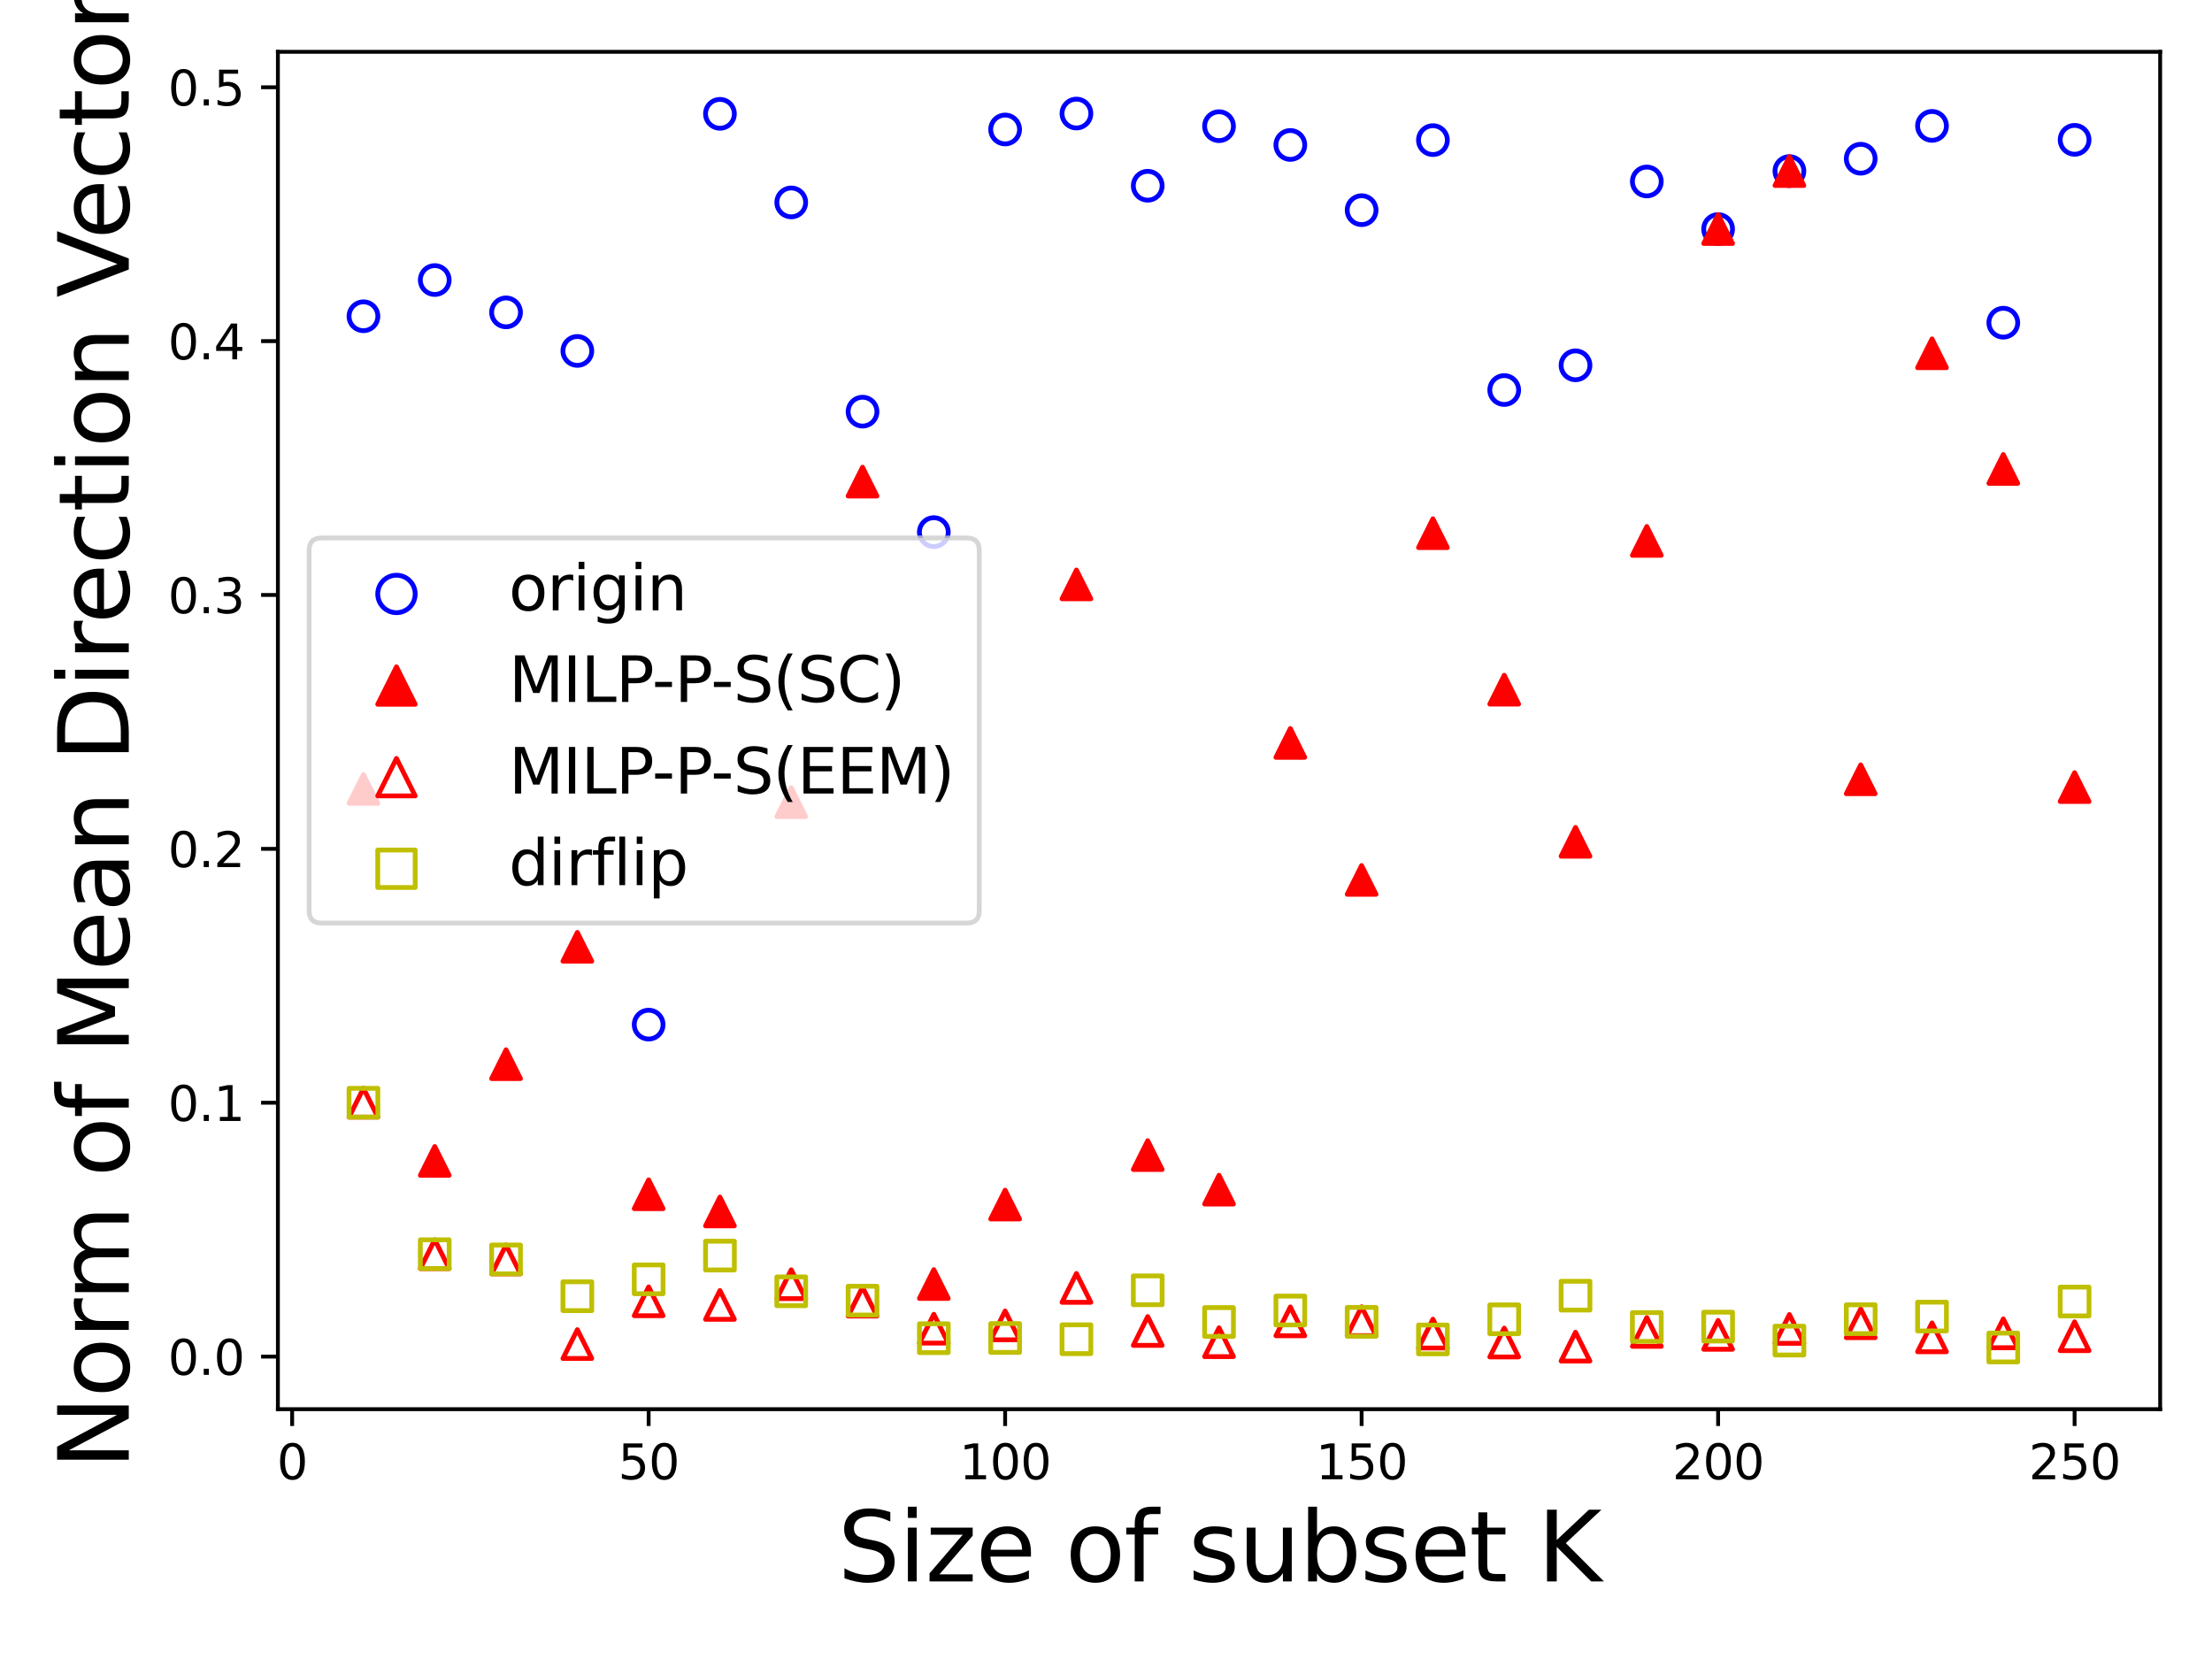 <?xml version="1.0" encoding="utf-8" standalone="no"?>
<!DOCTYPE svg PUBLIC "-//W3C//DTD SVG 1.1//EN"
  "http://www.w3.org/Graphics/SVG/1.1/DTD/svg11.dtd">
<svg xmlns:xlink="http://www.w3.org/1999/xlink" width="460.8pt" height="345.6pt" viewBox="0 0 460.8 345.6" xmlns="http://www.w3.org/2000/svg" version="1.1">
 <defs>
  <style type="text/css">*{stroke-linejoin: round; stroke-linecap: butt}</style>
 </defs>
 <g id="figure_1">
  <g id="patch_1">
   <path d="M 0 345.6 
L 460.8 345.6 
L 460.8 0 
L 0 0 
z
" style="fill: #ffffff"/>
  </g>
  <g id="axes_1">
   <g id="patch_2">
    <path d="M 57.89 293.56 
L 450 293.56 
L 450 10.8 
L 57.89 10.8 
z
" style="fill: #ffffff"/>
   </g>
   <g id="PathCollection_1">
    <defs>
     <path id="C0_0_a4a49bd8e2" d="M 0 3 
C 0.796 3 1.559 2.684 2.121 2.121 
C 2.684 1.559 3 0.796 3 -0 
C 3 -0.796 2.684 -1.559 2.121 -2.121 
C 1.559 -2.684 0.796 -3 0 -3 
C -0.796 -3 -1.559 -2.684 -2.121 -2.121 
C -2.684 -1.559 -3 -0.796 -3 0 
C -3 0.796 -2.684 1.559 -2.121 2.121 
C -1.559 2.684 -0.796 3 0 3 
z
"/>
    </defs>
    <g clip-path="url(#p57f190b533)">
     <use xlink:href="#C0_0_a4a49bd8e2" x="75.713" y="65.884" style="fill: none; stroke: #0000ff"/>
    </g>
    <g clip-path="url(#p57f190b533)">
     <use xlink:href="#C0_0_a4a49bd8e2" x="90.566" y="58.339" style="fill: none; stroke: #0000ff"/>
    </g>
    <g clip-path="url(#p57f190b533)">
     <use xlink:href="#C0_0_a4a49bd8e2" x="105.418" y="65.073" style="fill: none; stroke: #0000ff"/>
    </g>
    <g clip-path="url(#p57f190b533)">
     <use xlink:href="#C0_0_a4a49bd8e2" x="120.271" y="73.107" style="fill: none; stroke: #0000ff"/>
    </g>
    <g clip-path="url(#p57f190b533)">
     <use xlink:href="#C0_0_a4a49bd8e2" x="135.124" y="213.446" style="fill: none; stroke: #0000ff"/>
    </g>
    <g clip-path="url(#p57f190b533)">
     <use xlink:href="#C0_0_a4a49bd8e2" x="149.976" y="23.712" style="fill: none; stroke: #0000ff"/>
    </g>
    <g clip-path="url(#p57f190b533)">
     <use xlink:href="#C0_0_a4a49bd8e2" x="164.829" y="42.168" style="fill: none; stroke: #0000ff"/>
    </g>
    <g clip-path="url(#p57f190b533)">
     <use xlink:href="#C0_0_a4a49bd8e2" x="179.682" y="85.754" style="fill: none; stroke: #0000ff"/>
    </g>
    <g clip-path="url(#p57f190b533)">
     <use xlink:href="#C0_0_a4a49bd8e2" x="194.534" y="110.851" style="fill: none; stroke: #0000ff"/>
    </g>
    <g clip-path="url(#p57f190b533)">
     <use xlink:href="#C0_0_a4a49bd8e2" x="209.387" y="26.973" style="fill: none; stroke: #0000ff"/>
    </g>
    <g clip-path="url(#p57f190b533)">
     <use xlink:href="#C0_0_a4a49bd8e2" x="224.24" y="23.653" style="fill: none; stroke: #0000ff"/>
    </g>
    <g clip-path="url(#p57f190b533)">
     <use xlink:href="#C0_0_a4a49bd8e2" x="239.092" y="38.694" style="fill: none; stroke: #0000ff"/>
    </g>
    <g clip-path="url(#p57f190b533)">
     <use xlink:href="#C0_0_a4a49bd8e2" x="253.945" y="26.287" style="fill: none; stroke: #0000ff"/>
    </g>
    <g clip-path="url(#p57f190b533)">
     <use xlink:href="#C0_0_a4a49bd8e2" x="268.798" y="30.197" style="fill: none; stroke: #0000ff"/>
    </g>
    <g clip-path="url(#p57f190b533)">
     <use xlink:href="#C0_0_a4a49bd8e2" x="283.65" y="43.783" style="fill: none; stroke: #0000ff"/>
    </g>
    <g clip-path="url(#p57f190b533)">
     <use xlink:href="#C0_0_a4a49bd8e2" x="298.503" y="29.19" style="fill: none; stroke: #0000ff"/>
    </g>
    <g clip-path="url(#p57f190b533)">
     <use xlink:href="#C0_0_a4a49bd8e2" x="313.356" y="81.251" style="fill: none; stroke: #0000ff"/>
    </g>
    <g clip-path="url(#p57f190b533)">
     <use xlink:href="#C0_0_a4a49bd8e2" x="328.208" y="76.104" style="fill: none; stroke: #0000ff"/>
    </g>
    <g clip-path="url(#p57f190b533)">
     <use xlink:href="#C0_0_a4a49bd8e2" x="343.061" y="37.806" style="fill: none; stroke: #0000ff"/>
    </g>
    <g clip-path="url(#p57f190b533)">
     <use xlink:href="#C0_0_a4a49bd8e2" x="357.914" y="47.72" style="fill: none; stroke: #0000ff"/>
    </g>
    <g clip-path="url(#p57f190b533)">
     <use xlink:href="#C0_0_a4a49bd8e2" x="372.766" y="35.64" style="fill: none; stroke: #0000ff"/>
    </g>
    <g clip-path="url(#p57f190b533)">
     <use xlink:href="#C0_0_a4a49bd8e2" x="387.619" y="33.066" style="fill: none; stroke: #0000ff"/>
    </g>
    <g clip-path="url(#p57f190b533)">
     <use xlink:href="#C0_0_a4a49bd8e2" x="402.472" y="26.225" style="fill: none; stroke: #0000ff"/>
    </g>
    <g clip-path="url(#p57f190b533)">
     <use xlink:href="#C0_0_a4a49bd8e2" x="417.324" y="67.226" style="fill: none; stroke: #0000ff"/>
    </g>
    <g clip-path="url(#p57f190b533)">
     <use xlink:href="#C0_0_a4a49bd8e2" x="432.177" y="29.127" style="fill: none; stroke: #0000ff"/>
    </g>
   </g>
   <g id="PathCollection_2">
    <defs>
     <path id="m33ba247049" d="M 0 -3 
L -3 3 
L 3 3 
z
" style="stroke: #ff0000"/>
    </defs>
    <g clip-path="url(#p57f190b533)">
     <use xlink:href="#m33ba247049" x="75.713" y="164.348" style="fill: #ff0000; stroke: #ff0000"/>
     <use xlink:href="#m33ba247049" x="90.566" y="241.842" style="fill: #ff0000; stroke: #ff0000"/>
     <use xlink:href="#m33ba247049" x="105.418" y="221.692" style="fill: #ff0000; stroke: #ff0000"/>
     <use xlink:href="#m33ba247049" x="120.271" y="197.242" style="fill: #ff0000; stroke: #ff0000"/>
     <use xlink:href="#m33ba247049" x="135.124" y="248.783" style="fill: #ff0000; stroke: #ff0000"/>
     <use xlink:href="#m33ba247049" x="149.976" y="252.37" style="fill: #ff0000; stroke: #ff0000"/>
     <use xlink:href="#m33ba247049" x="164.829" y="167.111" style="fill: #ff0000; stroke: #ff0000"/>
     <use xlink:href="#m33ba247049" x="179.682" y="100.33" style="fill: #ff0000; stroke: #ff0000"/>
     <use xlink:href="#m33ba247049" x="194.534" y="267.493" style="fill: #ff0000; stroke: #ff0000"/>
     <use xlink:href="#m33ba247049" x="209.387" y="250.937" style="fill: #ff0000; stroke: #ff0000"/>
     <use xlink:href="#m33ba247049" x="224.24" y="121.742" style="fill: #ff0000; stroke: #ff0000"/>
     <use xlink:href="#m33ba247049" x="239.092" y="240.624" style="fill: #ff0000; stroke: #ff0000"/>
     <use xlink:href="#m33ba247049" x="253.945" y="247.827" style="fill: #ff0000; stroke: #ff0000"/>
     <use xlink:href="#m33ba247049" x="268.798" y="154.765" style="fill: #ff0000; stroke: #ff0000"/>
     <use xlink:href="#m33ba247049" x="283.65" y="183.307" style="fill: #ff0000; stroke: #ff0000"/>
     <use xlink:href="#m33ba247049" x="298.503" y="111.073" style="fill: #ff0000; stroke: #ff0000"/>
     <use xlink:href="#m33ba247049" x="313.356" y="143.672" style="fill: #ff0000; stroke: #ff0000"/>
     <use xlink:href="#m33ba247049" x="328.208" y="175.368" style="fill: #ff0000; stroke: #ff0000"/>
     <use xlink:href="#m33ba247049" x="343.061" y="112.684" style="fill: #ff0000; stroke: #ff0000"/>
     <use xlink:href="#m33ba247049" x="357.914" y="47.72" style="fill: #ff0000; stroke: #ff0000"/>
     <use xlink:href="#m33ba247049" x="372.766" y="35.64" style="fill: #ff0000; stroke: #ff0000"/>
     <use xlink:href="#m33ba247049" x="387.619" y="162.342" style="fill: #ff0000; stroke: #ff0000"/>
     <use xlink:href="#m33ba247049" x="402.472" y="73.6" style="fill: #ff0000; stroke: #ff0000"/>
     <use xlink:href="#m33ba247049" x="417.324" y="97.691" style="fill: #ff0000; stroke: #ff0000"/>
     <use xlink:href="#m33ba247049" x="432.177" y="163.963" style="fill: #ff0000; stroke: #ff0000"/>
    </g>
   </g>
   <g id="PathCollection_3">
    <path d="M 75.713 226.718 
L 72.713 232.718 
L 78.713 232.718 
L 75.713 226.718 
z
" clip-path="url(#p57f190b533)" style="fill: none; stroke: #ff0000"/>
    <path d="M 90.566 258.273 
L 87.566 264.273 
L 93.566 264.273 
L 90.566 258.273 
z
" clip-path="url(#p57f190b533)" style="fill: none; stroke: #ff0000"/>
    <path d="M 105.418 259.364 
L 102.418 265.364 
L 108.418 265.364 
L 105.418 259.364 
z
" clip-path="url(#p57f190b533)" style="fill: none; stroke: #ff0000"/>
    <path d="M 120.271 276.994 
L 117.271 282.994 
L 123.271 282.994 
L 120.271 276.994 
z
" clip-path="url(#p57f190b533)" style="fill: none; stroke: #ff0000"/>
    <path d="M 135.124 268.087 
L 132.124 274.087 
L 138.124 274.087 
L 135.124 268.087 
z
" clip-path="url(#p57f190b533)" style="fill: none; stroke: #ff0000"/>
    <path d="M 149.976 268.836 
L 146.976 274.836 
L 152.976 274.836 
L 149.976 268.836 
z
" clip-path="url(#p57f190b533)" style="fill: none; stroke: #ff0000"/>
    <path d="M 164.829 264.528 
L 161.829 270.528 
L 167.829 270.528 
L 164.829 264.528 
z
" clip-path="url(#p57f190b533)" style="fill: none; stroke: #ff0000"/>
    <path d="M 179.682 268.153 
L 176.682 274.153 
L 182.682 274.153 
L 179.682 268.153 
z
" clip-path="url(#p57f190b533)" style="fill: none; stroke: #ff0000"/>
    <path d="M 194.534 273.789 
L 191.534 279.789 
L 197.534 279.789 
L 194.534 273.789 
z
" clip-path="url(#p57f190b533)" style="fill: none; stroke: #ff0000"/>
    <path d="M 209.387 273.105 
L 206.387 279.105 
L 212.387 279.105 
L 209.387 273.105 
z
" clip-path="url(#p57f190b533)" style="fill: none; stroke: #ff0000"/>
    <path d="M 224.24 265.293 
L 221.24 271.293 
L 227.24 271.293 
L 224.24 265.293 
z
" clip-path="url(#p57f190b533)" style="fill: none; stroke: #ff0000"/>
    <path d="M 239.092 274.265 
L 236.092 280.265 
L 242.092 280.265 
L 239.092 274.265 
z
" clip-path="url(#p57f190b533)" style="fill: none; stroke: #ff0000"/>
    <path d="M 253.945 276.608 
L 250.945 282.608 
L 256.945 282.608 
L 253.945 276.608 
z
" clip-path="url(#p57f190b533)" style="fill: none; stroke: #ff0000"/>
    <path d="M 268.798 272.263 
L 265.798 278.263 
L 271.798 278.263 
L 268.798 272.263 
z
" clip-path="url(#p57f190b533)" style="fill: none; stroke: #ff0000"/>
    <path d="M 283.65 272.228 
L 280.65 278.228 
L 286.65 278.228 
L 283.65 272.228 
z
" clip-path="url(#p57f190b533)" style="fill: none; stroke: #ff0000"/>
    <path d="M 298.503 274.811 
L 295.503 280.811 
L 301.503 280.811 
L 298.503 274.811 
z
" clip-path="url(#p57f190b533)" style="fill: none; stroke: #ff0000"/>
    <path d="M 313.356 276.676 
L 310.356 282.676 
L 316.356 282.676 
L 313.356 276.676 
z
" clip-path="url(#p57f190b533)" style="fill: none; stroke: #ff0000"/>
    <path d="M 328.208 277.529 
L 325.208 283.529 
L 331.208 283.529 
L 328.208 277.529 
z
" clip-path="url(#p57f190b533)" style="fill: none; stroke: #ff0000"/>
    <path d="M 343.061 274.469 
L 340.061 280.469 
L 346.061 280.469 
L 343.061 274.469 
z
" clip-path="url(#p57f190b533)" style="fill: none; stroke: #ff0000"/>
    <path d="M 357.914 275.074 
L 354.914 281.074 
L 360.914 281.074 
L 357.914 275.074 
z
" clip-path="url(#p57f190b533)" style="fill: none; stroke: #ff0000"/>
    <path d="M 372.766 273.839 
L 369.766 279.839 
L 375.766 279.839 
L 372.766 273.839 
z
" clip-path="url(#p57f190b533)" style="fill: none; stroke: #ff0000"/>
    <path d="M 387.619 272.655 
L 384.619 278.655 
L 390.619 278.655 
L 387.619 272.655 
z
" clip-path="url(#p57f190b533)" style="fill: none; stroke: #ff0000"/>
    <path d="M 402.472 275.59 
L 399.472 281.59 
L 405.472 281.59 
L 402.472 275.59 
z
" clip-path="url(#p57f190b533)" style="fill: none; stroke: #ff0000"/>
    <path d="M 417.324 274.756 
L 414.324 280.756 
L 420.324 280.756 
L 417.324 274.756 
z
" clip-path="url(#p57f190b533)" style="fill: none; stroke: #ff0000"/>
    <path d="M 432.177 275.365 
L 429.177 281.365 
L 435.177 281.365 
L 432.177 275.365 
z
" clip-path="url(#p57f190b533)" style="fill: none; stroke: #ff0000"/>
   </g>
   <g id="PathCollection_4">
    <defs>
     <path id="C1_0_5fc70d50aa" d="M -3 3 
L 3 3 
L 3 -3 
L -3 -3 
z
"/>
    </defs>
    <g clip-path="url(#p57f190b533)">
     <use xlink:href="#C1_0_5fc70d50aa" x="75.713" y="229.718" style="fill: none; stroke: #bfbf00"/>
    </g>
    <g clip-path="url(#p57f190b533)">
     <use xlink:href="#C1_0_5fc70d50aa" x="90.566" y="261.273" style="fill: none; stroke: #bfbf00"/>
    </g>
    <g clip-path="url(#p57f190b533)">
     <use xlink:href="#C1_0_5fc70d50aa" x="105.418" y="262.363" style="fill: none; stroke: #bfbf00"/>
    </g>
    <g clip-path="url(#p57f190b533)">
     <use xlink:href="#C1_0_5fc70d50aa" x="120.271" y="270.027" style="fill: none; stroke: #bfbf00"/>
    </g>
    <g clip-path="url(#p57f190b533)">
     <use xlink:href="#C1_0_5fc70d50aa" x="135.124" y="266.51" style="fill: none; stroke: #bfbf00"/>
    </g>
    <g clip-path="url(#p57f190b533)">
     <use xlink:href="#C1_0_5fc70d50aa" x="149.976" y="261.562" style="fill: none; stroke: #bfbf00"/>
    </g>
    <g clip-path="url(#p57f190b533)">
     <use xlink:href="#C1_0_5fc70d50aa" x="164.829" y="269.001" style="fill: none; stroke: #bfbf00"/>
    </g>
    <g clip-path="url(#p57f190b533)">
     <use xlink:href="#C1_0_5fc70d50aa" x="179.682" y="270.946" style="fill: none; stroke: #bfbf00"/>
    </g>
    <g clip-path="url(#p57f190b533)">
     <use xlink:href="#C1_0_5fc70d50aa" x="194.534" y="278.77" style="fill: none; stroke: #bfbf00"/>
    </g>
    <g clip-path="url(#p57f190b533)">
     <use xlink:href="#C1_0_5fc70d50aa" x="209.387" y="278.725" style="fill: none; stroke: #bfbf00"/>
    </g>
    <g clip-path="url(#p57f190b533)">
     <use xlink:href="#C1_0_5fc70d50aa" x="224.24" y="278.986" style="fill: none; stroke: #bfbf00"/>
    </g>
    <g clip-path="url(#p57f190b533)">
     <use xlink:href="#C1_0_5fc70d50aa" x="239.092" y="268.794" style="fill: none; stroke: #bfbf00"/>
    </g>
    <g clip-path="url(#p57f190b533)">
     <use xlink:href="#C1_0_5fc70d50aa" x="253.945" y="275.399" style="fill: none; stroke: #bfbf00"/>
    </g>
    <g clip-path="url(#p57f190b533)">
     <use xlink:href="#C1_0_5fc70d50aa" x="268.798" y="273.003" style="fill: none; stroke: #bfbf00"/>
    </g>
    <g clip-path="url(#p57f190b533)">
     <use xlink:href="#C1_0_5fc70d50aa" x="283.65" y="275.361" style="fill: none; stroke: #bfbf00"/>
    </g>
    <g clip-path="url(#p57f190b533)">
     <use xlink:href="#C1_0_5fc70d50aa" x="298.503" y="279.031" style="fill: none; stroke: #bfbf00"/>
    </g>
    <g clip-path="url(#p57f190b533)">
     <use xlink:href="#C1_0_5fc70d50aa" x="313.356" y="274.833" style="fill: none; stroke: #bfbf00"/>
    </g>
    <g clip-path="url(#p57f190b533)">
     <use xlink:href="#C1_0_5fc70d50aa" x="328.208" y="269.913" style="fill: none; stroke: #bfbf00"/>
    </g>
    <g clip-path="url(#p57f190b533)">
     <use xlink:href="#C1_0_5fc70d50aa" x="343.061" y="276.436" style="fill: none; stroke: #bfbf00"/>
    </g>
    <g clip-path="url(#p57f190b533)">
     <use xlink:href="#C1_0_5fc70d50aa" x="357.914" y="276.355" style="fill: none; stroke: #bfbf00"/>
    </g>
    <g clip-path="url(#p57f190b533)">
     <use xlink:href="#C1_0_5fc70d50aa" x="372.766" y="279.267" style="fill: none; stroke: #bfbf00"/>
    </g>
    <g clip-path="url(#p57f190b533)">
     <use xlink:href="#C1_0_5fc70d50aa" x="387.619" y="274.81" style="fill: none; stroke: #bfbf00"/>
    </g>
    <g clip-path="url(#p57f190b533)">
     <use xlink:href="#C1_0_5fc70d50aa" x="402.472" y="274.26" style="fill: none; stroke: #bfbf00"/>
    </g>
    <g clip-path="url(#p57f190b533)">
     <use xlink:href="#C1_0_5fc70d50aa" x="417.324" y="280.707" style="fill: none; stroke: #bfbf00"/>
    </g>
    <g clip-path="url(#p57f190b533)">
     <use xlink:href="#C1_0_5fc70d50aa" x="432.177" y="271.13" style="fill: none; stroke: #bfbf00"/>
    </g>
   </g>
   <g id="matplotlib.axis_1">
    <g id="xtick_1">
     <g id="line2d_1">
      <defs>
       <path id="m7b65e58074" d="M 0 0 
L 0 3.5 
" style="stroke: #000000; stroke-width: 0.8"/>
      </defs>
      <g>
       <use xlink:href="#m7b65e58074" x="60.861" y="293.56" style="stroke: #000000; stroke-width: 0.8"/>
      </g>
     </g>
     <g id="text_1">
      <!-- 0 -->
      <g transform="translate(57.679 308.158)scale(0.1 -0.1)">
       <defs>
        <path id="DejaVuSans-30" d="M 2034 4250 
Q 1547 4250 1301 3770 
Q 1056 3291 1056 2328 
Q 1056 1369 1301 889 
Q 1547 409 2034 409 
Q 2525 409 2770 889 
Q 3016 1369 3016 2328 
Q 3016 3291 2770 3770 
Q 2525 4250 2034 4250 
z
M 2034 4750 
Q 2819 4750 3233 4129 
Q 3647 3509 3647 2328 
Q 3647 1150 3233 529 
Q 2819 -91 2034 -91 
Q 1250 -91 836 529 
Q 422 1150 422 2328 
Q 422 3509 836 4129 
Q 1250 4750 2034 4750 
z
" transform="scale(0.016)"/>
       </defs>
       <use xlink:href="#DejaVuSans-30"/>
      </g>
     </g>
    </g>
    <g id="xtick_2">
     <g id="line2d_2">
      <g>
       <use xlink:href="#m7b65e58074" x="135.124" y="293.56" style="stroke: #000000; stroke-width: 0.8"/>
      </g>
     </g>
     <g id="text_2">
      <!-- 50 -->
      <g transform="translate(128.761 308.158)scale(0.1 -0.1)">
       <defs>
        <path id="DejaVuSans-35" d="M 691 4666 
L 3169 4666 
L 3169 4134 
L 1269 4134 
L 1269 2991 
Q 1406 3038 1543 3061 
Q 1681 3084 1819 3084 
Q 2600 3084 3056 2656 
Q 3513 2228 3513 1497 
Q 3513 744 3044 326 
Q 2575 -91 1722 -91 
Q 1428 -91 1123 -41 
Q 819 9 494 109 
L 494 744 
Q 775 591 1075 516 
Q 1375 441 1709 441 
Q 2250 441 2565 725 
Q 2881 1009 2881 1497 
Q 2881 1984 2565 2268 
Q 2250 2553 1709 2553 
Q 1456 2553 1204 2497 
Q 953 2441 691 2322 
L 691 4666 
z
" transform="scale(0.016)"/>
       </defs>
       <use xlink:href="#DejaVuSans-35"/>
       <use xlink:href="#DejaVuSans-30" x="63.623"/>
      </g>
     </g>
    </g>
    <g id="xtick_3">
     <g id="line2d_3">
      <g>
       <use xlink:href="#m7b65e58074" x="209.387" y="293.56" style="stroke: #000000; stroke-width: 0.8"/>
      </g>
     </g>
     <g id="text_3">
      <!-- 100 -->
      <g transform="translate(199.843 308.158)scale(0.1 -0.1)">
       <defs>
        <path id="DejaVuSans-31" d="M 794 531 
L 1825 531 
L 1825 4091 
L 703 3866 
L 703 4441 
L 1819 4666 
L 2450 4666 
L 2450 531 
L 3481 531 
L 3481 0 
L 794 0 
L 794 531 
z
" transform="scale(0.016)"/>
       </defs>
       <use xlink:href="#DejaVuSans-31"/>
       <use xlink:href="#DejaVuSans-30" x="63.623"/>
       <use xlink:href="#DejaVuSans-30" x="127.246"/>
      </g>
     </g>
    </g>
    <g id="xtick_4">
     <g id="line2d_4">
      <g>
       <use xlink:href="#m7b65e58074" x="283.65" y="293.56" style="stroke: #000000; stroke-width: 0.8"/>
      </g>
     </g>
     <g id="text_4">
      <!-- 150 -->
      <g transform="translate(274.107 308.158)scale(0.1 -0.1)">
       <use xlink:href="#DejaVuSans-31"/>
       <use xlink:href="#DejaVuSans-35" x="63.623"/>
       <use xlink:href="#DejaVuSans-30" x="127.246"/>
      </g>
     </g>
    </g>
    <g id="xtick_5">
     <g id="line2d_5">
      <g>
       <use xlink:href="#m7b65e58074" x="357.914" y="293.56" style="stroke: #000000; stroke-width: 0.8"/>
      </g>
     </g>
     <g id="text_5">
      <!-- 200 -->
      <g transform="translate(348.37 308.158)scale(0.1 -0.1)">
       <defs>
        <path id="DejaVuSans-32" d="M 1228 531 
L 3431 531 
L 3431 0 
L 469 0 
L 469 531 
Q 828 903 1448 1529 
Q 2069 2156 2228 2338 
Q 2531 2678 2651 2914 
Q 2772 3150 2772 3378 
Q 2772 3750 2511 3984 
Q 2250 4219 1831 4219 
Q 1534 4219 1204 4116 
Q 875 4013 500 3803 
L 500 4441 
Q 881 4594 1212 4672 
Q 1544 4750 1819 4750 
Q 2544 4750 2975 4387 
Q 3406 4025 3406 3419 
Q 3406 3131 3298 2873 
Q 3191 2616 2906 2266 
Q 2828 2175 2409 1742 
Q 1991 1309 1228 531 
z
" transform="scale(0.016)"/>
       </defs>
       <use xlink:href="#DejaVuSans-32"/>
       <use xlink:href="#DejaVuSans-30" x="63.623"/>
       <use xlink:href="#DejaVuSans-30" x="127.246"/>
      </g>
     </g>
    </g>
    <g id="xtick_6">
     <g id="line2d_6">
      <g>
       <use xlink:href="#m7b65e58074" x="432.177" y="293.56" style="stroke: #000000; stroke-width: 0.8"/>
      </g>
     </g>
     <g id="text_6">
      <!-- 250 -->
      <g transform="translate(422.633 308.158)scale(0.1 -0.1)">
       <use xlink:href="#DejaVuSans-32"/>
       <use xlink:href="#DejaVuSans-35" x="63.623"/>
       <use xlink:href="#DejaVuSans-30" x="127.246"/>
      </g>
     </g>
    </g>
    <g id="text_7">
     <!-- Size of subset K -->
     <g transform="translate(174.507 329.435)scale(0.2 -0.2)">
      <defs>
       <path id="DejaVuSans-53" d="M 3425 4513 
L 3425 3897 
Q 3066 4069 2747 4153 
Q 2428 4238 2131 4238 
Q 1616 4238 1336 4038 
Q 1056 3838 1056 3469 
Q 1056 3159 1242 3001 
Q 1428 2844 1947 2747 
L 2328 2669 
Q 3034 2534 3370 2195 
Q 3706 1856 3706 1288 
Q 3706 609 3251 259 
Q 2797 -91 1919 -91 
Q 1588 -91 1214 -16 
Q 841 59 441 206 
L 441 856 
Q 825 641 1194 531 
Q 1563 422 1919 422 
Q 2459 422 2753 634 
Q 3047 847 3047 1241 
Q 3047 1584 2836 1778 
Q 2625 1972 2144 2069 
L 1759 2144 
Q 1053 2284 737 2584 
Q 422 2884 422 3419 
Q 422 4038 858 4394 
Q 1294 4750 2059 4750 
Q 2388 4750 2728 4690 
Q 3069 4631 3425 4513 
z
" transform="scale(0.016)"/>
       <path id="DejaVuSans-69" d="M 603 3500 
L 1178 3500 
L 1178 0 
L 603 0 
L 603 3500 
z
M 603 4863 
L 1178 4863 
L 1178 4134 
L 603 4134 
L 603 4863 
z
" transform="scale(0.016)"/>
       <path id="DejaVuSans-7a" d="M 353 3500 
L 3084 3500 
L 3084 2975 
L 922 459 
L 3084 459 
L 3084 0 
L 275 0 
L 275 525 
L 2438 3041 
L 353 3041 
L 353 3500 
z
" transform="scale(0.016)"/>
       <path id="DejaVuSans-65" d="M 3597 1894 
L 3597 1613 
L 953 1613 
Q 991 1019 1311 708 
Q 1631 397 2203 397 
Q 2534 397 2845 478 
Q 3156 559 3463 722 
L 3463 178 
Q 3153 47 2828 -22 
Q 2503 -91 2169 -91 
Q 1331 -91 842 396 
Q 353 884 353 1716 
Q 353 2575 817 3079 
Q 1281 3584 2069 3584 
Q 2775 3584 3186 3129 
Q 3597 2675 3597 1894 
z
M 3022 2063 
Q 3016 2534 2758 2815 
Q 2500 3097 2075 3097 
Q 1594 3097 1305 2825 
Q 1016 2553 972 2059 
L 3022 2063 
z
" transform="scale(0.016)"/>
       <path id="DejaVuSans-20" transform="scale(0.016)"/>
       <path id="DejaVuSans-6f" d="M 1959 3097 
Q 1497 3097 1228 2736 
Q 959 2375 959 1747 
Q 959 1119 1226 758 
Q 1494 397 1959 397 
Q 2419 397 2687 759 
Q 2956 1122 2956 1747 
Q 2956 2369 2687 2733 
Q 2419 3097 1959 3097 
z
M 1959 3584 
Q 2709 3584 3137 3096 
Q 3566 2609 3566 1747 
Q 3566 888 3137 398 
Q 2709 -91 1959 -91 
Q 1206 -91 779 398 
Q 353 888 353 1747 
Q 353 2609 779 3096 
Q 1206 3584 1959 3584 
z
" transform="scale(0.016)"/>
       <path id="DejaVuSans-66" d="M 2375 4863 
L 2375 4384 
L 1825 4384 
Q 1516 4384 1395 4259 
Q 1275 4134 1275 3809 
L 1275 3500 
L 2222 3500 
L 2222 3053 
L 1275 3053 
L 1275 0 
L 697 0 
L 697 3053 
L 147 3053 
L 147 3500 
L 697 3500 
L 697 3744 
Q 697 4328 969 4595 
Q 1241 4863 1831 4863 
L 2375 4863 
z
" transform="scale(0.016)"/>
       <path id="DejaVuSans-73" d="M 2834 3397 
L 2834 2853 
Q 2591 2978 2328 3040 
Q 2066 3103 1784 3103 
Q 1356 3103 1142 2972 
Q 928 2841 928 2578 
Q 928 2378 1081 2264 
Q 1234 2150 1697 2047 
L 1894 2003 
Q 2506 1872 2764 1633 
Q 3022 1394 3022 966 
Q 3022 478 2636 193 
Q 2250 -91 1575 -91 
Q 1294 -91 989 -36 
Q 684 19 347 128 
L 347 722 
Q 666 556 975 473 
Q 1284 391 1588 391 
Q 1994 391 2212 530 
Q 2431 669 2431 922 
Q 2431 1156 2273 1281 
Q 2116 1406 1581 1522 
L 1381 1569 
Q 847 1681 609 1914 
Q 372 2147 372 2553 
Q 372 3047 722 3315 
Q 1072 3584 1716 3584 
Q 2034 3584 2315 3537 
Q 2597 3491 2834 3397 
z
" transform="scale(0.016)"/>
       <path id="DejaVuSans-75" d="M 544 1381 
L 544 3500 
L 1119 3500 
L 1119 1403 
Q 1119 906 1312 657 
Q 1506 409 1894 409 
Q 2359 409 2629 706 
Q 2900 1003 2900 1516 
L 2900 3500 
L 3475 3500 
L 3475 0 
L 2900 0 
L 2900 538 
Q 2691 219 2414 64 
Q 2138 -91 1772 -91 
Q 1169 -91 856 284 
Q 544 659 544 1381 
z
M 1991 3584 
L 1991 3584 
z
" transform="scale(0.016)"/>
       <path id="DejaVuSans-62" d="M 3116 1747 
Q 3116 2381 2855 2742 
Q 2594 3103 2138 3103 
Q 1681 3103 1420 2742 
Q 1159 2381 1159 1747 
Q 1159 1113 1420 752 
Q 1681 391 2138 391 
Q 2594 391 2855 752 
Q 3116 1113 3116 1747 
z
M 1159 2969 
Q 1341 3281 1617 3432 
Q 1894 3584 2278 3584 
Q 2916 3584 3314 3078 
Q 3713 2572 3713 1747 
Q 3713 922 3314 415 
Q 2916 -91 2278 -91 
Q 1894 -91 1617 61 
Q 1341 213 1159 525 
L 1159 0 
L 581 0 
L 581 4863 
L 1159 4863 
L 1159 2969 
z
" transform="scale(0.016)"/>
       <path id="DejaVuSans-74" d="M 1172 4494 
L 1172 3500 
L 2356 3500 
L 2356 3053 
L 1172 3053 
L 1172 1153 
Q 1172 725 1289 603 
Q 1406 481 1766 481 
L 2356 481 
L 2356 0 
L 1766 0 
Q 1100 0 847 248 
Q 594 497 594 1153 
L 594 3053 
L 172 3053 
L 172 3500 
L 594 3500 
L 594 4494 
L 1172 4494 
z
" transform="scale(0.016)"/>
       <path id="DejaVuSans-4b" d="M 628 4666 
L 1259 4666 
L 1259 2694 
L 3353 4666 
L 4166 4666 
L 1850 2491 
L 4331 0 
L 3500 0 
L 1259 2247 
L 1259 0 
L 628 0 
L 628 4666 
z
" transform="scale(0.016)"/>
      </defs>
      <use xlink:href="#DejaVuSans-53"/>
      <use xlink:href="#DejaVuSans-69" x="63.477"/>
      <use xlink:href="#DejaVuSans-7a" x="91.26"/>
      <use xlink:href="#DejaVuSans-65" x="143.75"/>
      <use xlink:href="#DejaVuSans-20" x="205.273"/>
      <use xlink:href="#DejaVuSans-6f" x="237.061"/>
      <use xlink:href="#DejaVuSans-66" x="298.242"/>
      <use xlink:href="#DejaVuSans-20" x="333.447"/>
      <use xlink:href="#DejaVuSans-73" x="365.234"/>
      <use xlink:href="#DejaVuSans-75" x="417.334"/>
      <use xlink:href="#DejaVuSans-62" x="480.713"/>
      <use xlink:href="#DejaVuSans-73" x="544.189"/>
      <use xlink:href="#DejaVuSans-65" x="596.289"/>
      <use xlink:href="#DejaVuSans-74" x="657.812"/>
      <use xlink:href="#DejaVuSans-20" x="697.021"/>
      <use xlink:href="#DejaVuSans-4b" x="728.809"/>
     </g>
    </g>
   </g>
   <g id="matplotlib.axis_2">
    <g id="ytick_1">
     <g id="line2d_7">
      <defs>
       <path id="m74b5189080" d="M 0 0 
L -3.5 0 
" style="stroke: #000000; stroke-width: 0.8"/>
      </defs>
      <g>
       <use xlink:href="#m74b5189080" x="57.89" y="282.604" style="stroke: #000000; stroke-width: 0.8"/>
      </g>
     </g>
     <g id="text_8">
      <!-- 0.0 -->
      <g transform="translate(34.987 286.403)scale(0.1 -0.1)">
       <defs>
        <path id="DejaVuSans-2e" d="M 684 794 
L 1344 794 
L 1344 0 
L 684 0 
L 684 794 
z
" transform="scale(0.016)"/>
       </defs>
       <use xlink:href="#DejaVuSans-30"/>
       <use xlink:href="#DejaVuSans-2e" x="63.623"/>
       <use xlink:href="#DejaVuSans-30" x="95.41"/>
      </g>
     </g>
    </g>
    <g id="ytick_2">
     <g id="line2d_8">
      <g>
       <use xlink:href="#m74b5189080" x="57.89" y="229.718" style="stroke: #000000; stroke-width: 0.8"/>
      </g>
     </g>
     <g id="text_9">
      <!-- 0.1 -->
      <g transform="translate(34.987 233.518)scale(0.1 -0.1)">
       <use xlink:href="#DejaVuSans-30"/>
       <use xlink:href="#DejaVuSans-2e" x="63.623"/>
       <use xlink:href="#DejaVuSans-31" x="95.41"/>
      </g>
     </g>
    </g>
    <g id="ytick_3">
     <g id="line2d_9">
      <g>
       <use xlink:href="#m74b5189080" x="57.89" y="176.833" style="stroke: #000000; stroke-width: 0.8"/>
      </g>
     </g>
     <g id="text_10">
      <!-- 0.2 -->
      <g transform="translate(34.987 180.632)scale(0.1 -0.1)">
       <use xlink:href="#DejaVuSans-30"/>
       <use xlink:href="#DejaVuSans-2e" x="63.623"/>
       <use xlink:href="#DejaVuSans-32" x="95.41"/>
      </g>
     </g>
    </g>
    <g id="ytick_4">
     <g id="line2d_10">
      <g>
       <use xlink:href="#m74b5189080" x="57.89" y="123.947" style="stroke: #000000; stroke-width: 0.8"/>
      </g>
     </g>
     <g id="text_11">
      <!-- 0.3 -->
      <g transform="translate(34.987 127.747)scale(0.1 -0.1)">
       <defs>
        <path id="DejaVuSans-33" d="M 2597 2516 
Q 3050 2419 3304 2112 
Q 3559 1806 3559 1356 
Q 3559 666 3084 287 
Q 2609 -91 1734 -91 
Q 1441 -91 1130 -33 
Q 819 25 488 141 
L 488 750 
Q 750 597 1062 519 
Q 1375 441 1716 441 
Q 2309 441 2620 675 
Q 2931 909 2931 1356 
Q 2931 1769 2642 2001 
Q 2353 2234 1838 2234 
L 1294 2234 
L 1294 2753 
L 1863 2753 
Q 2328 2753 2575 2939 
Q 2822 3125 2822 3475 
Q 2822 3834 2567 4026 
Q 2313 4219 1838 4219 
Q 1578 4219 1281 4162 
Q 984 4106 628 3988 
L 628 4550 
Q 988 4650 1302 4700 
Q 1616 4750 1894 4750 
Q 2613 4750 3031 4423 
Q 3450 4097 3450 3541 
Q 3450 3153 3228 2886 
Q 3006 2619 2597 2516 
z
" transform="scale(0.016)"/>
       </defs>
       <use xlink:href="#DejaVuSans-30"/>
       <use xlink:href="#DejaVuSans-2e" x="63.623"/>
       <use xlink:href="#DejaVuSans-33" x="95.41"/>
      </g>
     </g>
    </g>
    <g id="ytick_5">
     <g id="line2d_11">
      <g>
       <use xlink:href="#m74b5189080" x="57.89" y="71.062" style="stroke: #000000; stroke-width: 0.8"/>
      </g>
     </g>
     <g id="text_12">
      <!-- 0.4 -->
      <g transform="translate(34.987 74.861)scale(0.1 -0.1)">
       <defs>
        <path id="DejaVuSans-34" d="M 2419 4116 
L 825 1625 
L 2419 1625 
L 2419 4116 
z
M 2253 4666 
L 3047 4666 
L 3047 1625 
L 3713 1625 
L 3713 1100 
L 3047 1100 
L 3047 0 
L 2419 0 
L 2419 1100 
L 313 1100 
L 313 1709 
L 2253 4666 
z
" transform="scale(0.016)"/>
       </defs>
       <use xlink:href="#DejaVuSans-30"/>
       <use xlink:href="#DejaVuSans-2e" x="63.623"/>
       <use xlink:href="#DejaVuSans-34" x="95.41"/>
      </g>
     </g>
    </g>
    <g id="ytick_6">
     <g id="line2d_12">
      <g>
       <use xlink:href="#m74b5189080" x="57.89" y="18.176" style="stroke: #000000; stroke-width: 0.8"/>
      </g>
     </g>
     <g id="text_13">
      <!-- 0.5 -->
      <g transform="translate(34.987 21.976)scale(0.1 -0.1)">
       <use xlink:href="#DejaVuSans-30"/>
       <use xlink:href="#DejaVuSans-2e" x="63.623"/>
       <use xlink:href="#DejaVuSans-35" x="95.41"/>
      </g>
     </g>
    </g>
    <g id="text_14">
     <!-- Norm of Mean Direction Vector -->
     <g transform="translate(26.828 306.092)rotate(-90)scale(0.2 -0.2)">
      <defs>
       <path id="DejaVuSans-4e" d="M 628 4666 
L 1478 4666 
L 3547 763 
L 3547 4666 
L 4159 4666 
L 4159 0 
L 3309 0 
L 1241 3903 
L 1241 0 
L 628 0 
L 628 4666 
z
" transform="scale(0.016)"/>
       <path id="DejaVuSans-72" d="M 2631 2963 
Q 2534 3019 2420 3045 
Q 2306 3072 2169 3072 
Q 1681 3072 1420 2755 
Q 1159 2438 1159 1844 
L 1159 0 
L 581 0 
L 581 3500 
L 1159 3500 
L 1159 2956 
Q 1341 3275 1631 3429 
Q 1922 3584 2338 3584 
Q 2397 3584 2469 3576 
Q 2541 3569 2628 3553 
L 2631 2963 
z
" transform="scale(0.016)"/>
       <path id="DejaVuSans-6d" d="M 3328 2828 
Q 3544 3216 3844 3400 
Q 4144 3584 4550 3584 
Q 5097 3584 5394 3201 
Q 5691 2819 5691 2113 
L 5691 0 
L 5113 0 
L 5113 2094 
Q 5113 2597 4934 2840 
Q 4756 3084 4391 3084 
Q 3944 3084 3684 2787 
Q 3425 2491 3425 1978 
L 3425 0 
L 2847 0 
L 2847 2094 
Q 2847 2600 2669 2842 
Q 2491 3084 2119 3084 
Q 1678 3084 1418 2786 
Q 1159 2488 1159 1978 
L 1159 0 
L 581 0 
L 581 3500 
L 1159 3500 
L 1159 2956 
Q 1356 3278 1631 3431 
Q 1906 3584 2284 3584 
Q 2666 3584 2933 3390 
Q 3200 3197 3328 2828 
z
" transform="scale(0.016)"/>
       <path id="DejaVuSans-4d" d="M 628 4666 
L 1569 4666 
L 2759 1491 
L 3956 4666 
L 4897 4666 
L 4897 0 
L 4281 0 
L 4281 4097 
L 3078 897 
L 2444 897 
L 1241 4097 
L 1241 0 
L 628 0 
L 628 4666 
z
" transform="scale(0.016)"/>
       <path id="DejaVuSans-61" d="M 2194 1759 
Q 1497 1759 1228 1600 
Q 959 1441 959 1056 
Q 959 750 1161 570 
Q 1363 391 1709 391 
Q 2188 391 2477 730 
Q 2766 1069 2766 1631 
L 2766 1759 
L 2194 1759 
z
M 3341 1997 
L 3341 0 
L 2766 0 
L 2766 531 
Q 2569 213 2275 61 
Q 1981 -91 1556 -91 
Q 1019 -91 701 211 
Q 384 513 384 1019 
Q 384 1609 779 1909 
Q 1175 2209 1959 2209 
L 2766 2209 
L 2766 2266 
Q 2766 2663 2505 2880 
Q 2244 3097 1772 3097 
Q 1472 3097 1187 3025 
Q 903 2953 641 2809 
L 641 3341 
Q 956 3463 1253 3523 
Q 1550 3584 1831 3584 
Q 2591 3584 2966 3190 
Q 3341 2797 3341 1997 
z
" transform="scale(0.016)"/>
       <path id="DejaVuSans-6e" d="M 3513 2113 
L 3513 0 
L 2938 0 
L 2938 2094 
Q 2938 2591 2744 2837 
Q 2550 3084 2163 3084 
Q 1697 3084 1428 2787 
Q 1159 2491 1159 1978 
L 1159 0 
L 581 0 
L 581 3500 
L 1159 3500 
L 1159 2956 
Q 1366 3272 1645 3428 
Q 1925 3584 2291 3584 
Q 2894 3584 3203 3211 
Q 3513 2838 3513 2113 
z
" transform="scale(0.016)"/>
       <path id="DejaVuSans-44" d="M 1259 4147 
L 1259 519 
L 2022 519 
Q 2988 519 3436 956 
Q 3884 1394 3884 2338 
Q 3884 3275 3436 3711 
Q 2988 4147 2022 4147 
L 1259 4147 
z
M 628 4666 
L 1925 4666 
Q 3281 4666 3915 4102 
Q 4550 3538 4550 2338 
Q 4550 1131 3912 565 
Q 3275 0 1925 0 
L 628 0 
L 628 4666 
z
" transform="scale(0.016)"/>
       <path id="DejaVuSans-63" d="M 3122 3366 
L 3122 2828 
Q 2878 2963 2633 3030 
Q 2388 3097 2138 3097 
Q 1578 3097 1268 2742 
Q 959 2388 959 1747 
Q 959 1106 1268 751 
Q 1578 397 2138 397 
Q 2388 397 2633 464 
Q 2878 531 3122 666 
L 3122 134 
Q 2881 22 2623 -34 
Q 2366 -91 2075 -91 
Q 1284 -91 818 406 
Q 353 903 353 1747 
Q 353 2603 823 3093 
Q 1294 3584 2113 3584 
Q 2378 3584 2631 3529 
Q 2884 3475 3122 3366 
z
" transform="scale(0.016)"/>
       <path id="DejaVuSans-56" d="M 1831 0 
L 50 4666 
L 709 4666 
L 2188 738 
L 3669 4666 
L 4325 4666 
L 2547 0 
L 1831 0 
z
" transform="scale(0.016)"/>
      </defs>
      <use xlink:href="#DejaVuSans-4e"/>
      <use xlink:href="#DejaVuSans-6f" x="74.805"/>
      <use xlink:href="#DejaVuSans-72" x="135.986"/>
      <use xlink:href="#DejaVuSans-6d" x="175.35"/>
      <use xlink:href="#DejaVuSans-20" x="272.762"/>
      <use xlink:href="#DejaVuSans-6f" x="304.549"/>
      <use xlink:href="#DejaVuSans-66" x="365.73"/>
      <use xlink:href="#DejaVuSans-20" x="400.936"/>
      <use xlink:href="#DejaVuSans-4d" x="432.723"/>
      <use xlink:href="#DejaVuSans-65" x="519.002"/>
      <use xlink:href="#DejaVuSans-61" x="580.525"/>
      <use xlink:href="#DejaVuSans-6e" x="641.805"/>
      <use xlink:href="#DejaVuSans-20" x="705.184"/>
      <use xlink:href="#DejaVuSans-44" x="736.971"/>
      <use xlink:href="#DejaVuSans-69" x="813.973"/>
      <use xlink:href="#DejaVuSans-72" x="841.756"/>
      <use xlink:href="#DejaVuSans-65" x="880.619"/>
      <use xlink:href="#DejaVuSans-63" x="942.143"/>
      <use xlink:href="#DejaVuSans-74" x="997.123"/>
      <use xlink:href="#DejaVuSans-69" x="1036.332"/>
      <use xlink:href="#DejaVuSans-6f" x="1064.115"/>
      <use xlink:href="#DejaVuSans-6e" x="1125.297"/>
      <use xlink:href="#DejaVuSans-20" x="1188.676"/>
      <use xlink:href="#DejaVuSans-56" x="1220.463"/>
      <use xlink:href="#DejaVuSans-65" x="1281.121"/>
      <use xlink:href="#DejaVuSans-63" x="1342.645"/>
      <use xlink:href="#DejaVuSans-74" x="1397.625"/>
      <use xlink:href="#DejaVuSans-6f" x="1436.834"/>
      <use xlink:href="#DejaVuSans-72" x="1498.016"/>
     </g>
    </g>
   </g>
   <g id="patch_3">
    <path d="M 57.89 293.56 
L 57.89 10.8 
" style="fill: none; stroke: #000000; stroke-width: 0.8; stroke-linejoin: miter; stroke-linecap: square"/>
   </g>
   <g id="patch_4">
    <path d="M 450 293.56 
L 450 10.8 
" style="fill: none; stroke: #000000; stroke-width: 0.8; stroke-linejoin: miter; stroke-linecap: square"/>
   </g>
   <g id="patch_5">
    <path d="M 57.89 293.56 
L 450 293.56 
" style="fill: none; stroke: #000000; stroke-width: 0.8; stroke-linejoin: miter; stroke-linecap: square"/>
   </g>
   <g id="patch_6">
    <path d="M 57.89 10.8 
L 450 10.8 
" style="fill: none; stroke: #000000; stroke-width: 0.8; stroke-linejoin: miter; stroke-linecap: square"/>
   </g>
   <g id="legend_1">
    <g id="patch_7">
     <path d="M 66.99 192.293 
L 201.4 192.293 
Q 204 192.293 204 189.693 
L 204 114.667 
Q 204 112.067 201.4 112.067 
L 66.99 112.067 
Q 64.39 112.067 64.39 114.667 
L 64.39 189.693 
Q 64.39 192.293 66.99 192.293 
z
" style="fill: #ffffff; opacity: 0.8; stroke: #cccccc; stroke-linejoin: miter"/>
    </g>
    <g id="PathCollection_5">
     <path d="M 82.59 127.632 
C 83.624 127.632 84.616 127.221 85.348 126.49 
C 86.079 125.759 86.49 124.767 86.49 123.732 
C 86.49 122.698 86.079 121.706 85.348 120.975 
C 84.616 120.243 83.624 119.832 82.59 119.832 
C 81.556 119.832 80.564 120.243 79.832 120.975 
C 79.101 121.706 78.69 122.698 78.69 123.732 
C 78.69 124.767 79.101 125.759 79.832 126.49 
C 80.564 127.221 81.556 127.632 82.59 127.632 
L 82.59 127.632 
z
" style="fill: none; stroke: #0000ff"/>
    </g>
    <g id="text_15">
     <!-- origin -->
     <g transform="translate(105.99 127.145)scale(0.13 -0.13)">
      <defs>
       <path id="DejaVuSans-67" d="M 2906 1791 
Q 2906 2416 2648 2759 
Q 2391 3103 1925 3103 
Q 1463 3103 1205 2759 
Q 947 2416 947 1791 
Q 947 1169 1205 825 
Q 1463 481 1925 481 
Q 2391 481 2648 825 
Q 2906 1169 2906 1791 
z
M 3481 434 
Q 3481 -459 3084 -895 
Q 2688 -1331 1869 -1331 
Q 1566 -1331 1297 -1286 
Q 1028 -1241 775 -1147 
L 775 -588 
Q 1028 -725 1275 -790 
Q 1522 -856 1778 -856 
Q 2344 -856 2625 -561 
Q 2906 -266 2906 331 
L 2906 616 
Q 2728 306 2450 153 
Q 2172 0 1784 0 
Q 1141 0 747 490 
Q 353 981 353 1791 
Q 353 2603 747 3093 
Q 1141 3584 1784 3584 
Q 2172 3584 2450 3431 
Q 2728 3278 2906 2969 
L 2906 3500 
L 3481 3500 
L 3481 434 
z
" transform="scale(0.016)"/>
      </defs>
      <use xlink:href="#DejaVuSans-6f"/>
      <use xlink:href="#DejaVuSans-72" x="61.182"/>
      <use xlink:href="#DejaVuSans-69" x="102.295"/>
      <use xlink:href="#DejaVuSans-67" x="130.078"/>
      <use xlink:href="#DejaVuSans-69" x="193.555"/>
      <use xlink:href="#DejaVuSans-6e" x="221.338"/>
     </g>
    </g>
    <g id="PathCollection_6">
     <defs>
      <path id="m43190f4667" d="M 0 -3.9 
L -3.9 3.9 
L 3.9 3.9 
z
" style="stroke: #ff0000"/>
     </defs>
     <g>
      <use xlink:href="#m43190f4667" x="82.59" y="142.814" style="fill: #ff0000; stroke: #ff0000"/>
     </g>
    </g>
    <g id="text_16">
     <!-- MILP-P-S(SC) -->
     <g transform="translate(105.99 146.226)scale(0.13 -0.13)">
      <defs>
       <path id="DejaVuSans-49" d="M 628 4666 
L 1259 4666 
L 1259 0 
L 628 0 
L 628 4666 
z
" transform="scale(0.016)"/>
       <path id="DejaVuSans-4c" d="M 628 4666 
L 1259 4666 
L 1259 531 
L 3531 531 
L 3531 0 
L 628 0 
L 628 4666 
z
" transform="scale(0.016)"/>
       <path id="DejaVuSans-50" d="M 1259 4147 
L 1259 2394 
L 2053 2394 
Q 2494 2394 2734 2622 
Q 2975 2850 2975 3272 
Q 2975 3691 2734 3919 
Q 2494 4147 2053 4147 
L 1259 4147 
z
M 628 4666 
L 2053 4666 
Q 2838 4666 3239 4311 
Q 3641 3956 3641 3272 
Q 3641 2581 3239 2228 
Q 2838 1875 2053 1875 
L 1259 1875 
L 1259 0 
L 628 0 
L 628 4666 
z
" transform="scale(0.016)"/>
       <path id="DejaVuSans-2d" d="M 313 2009 
L 1997 2009 
L 1997 1497 
L 313 1497 
L 313 2009 
z
" transform="scale(0.016)"/>
       <path id="DejaVuSans-28" d="M 1984 4856 
Q 1566 4138 1362 3434 
Q 1159 2731 1159 2009 
Q 1159 1288 1364 580 
Q 1569 -128 1984 -844 
L 1484 -844 
Q 1016 -109 783 600 
Q 550 1309 550 2009 
Q 550 2706 781 3412 
Q 1013 4119 1484 4856 
L 1984 4856 
z
" transform="scale(0.016)"/>
       <path id="DejaVuSans-43" d="M 4122 4306 
L 4122 3641 
Q 3803 3938 3442 4084 
Q 3081 4231 2675 4231 
Q 1875 4231 1450 3742 
Q 1025 3253 1025 2328 
Q 1025 1406 1450 917 
Q 1875 428 2675 428 
Q 3081 428 3442 575 
Q 3803 722 4122 1019 
L 4122 359 
Q 3791 134 3420 21 
Q 3050 -91 2638 -91 
Q 1578 -91 968 557 
Q 359 1206 359 2328 
Q 359 3453 968 4101 
Q 1578 4750 2638 4750 
Q 3056 4750 3426 4639 
Q 3797 4528 4122 4306 
z
" transform="scale(0.016)"/>
       <path id="DejaVuSans-29" d="M 513 4856 
L 1013 4856 
Q 1481 4119 1714 3412 
Q 1947 2706 1947 2009 
Q 1947 1309 1714 600 
Q 1481 -109 1013 -844 
L 513 -844 
Q 928 -128 1133 580 
Q 1338 1288 1338 2009 
Q 1338 2731 1133 3434 
Q 928 4138 513 4856 
z
" transform="scale(0.016)"/>
      </defs>
      <use xlink:href="#DejaVuSans-4d"/>
      <use xlink:href="#DejaVuSans-49" x="86.279"/>
      <use xlink:href="#DejaVuSans-4c" x="115.771"/>
      <use xlink:href="#DejaVuSans-50" x="171.484"/>
      <use xlink:href="#DejaVuSans-2d" x="229.537"/>
      <use xlink:href="#DejaVuSans-50" x="265.621"/>
      <use xlink:href="#DejaVuSans-2d" x="323.674"/>
      <use xlink:href="#DejaVuSans-53" x="359.758"/>
      <use xlink:href="#DejaVuSans-28" x="423.234"/>
      <use xlink:href="#DejaVuSans-53" x="462.248"/>
      <use xlink:href="#DejaVuSans-43" x="525.725"/>
      <use xlink:href="#DejaVuSans-29" x="595.549"/>
     </g>
    </g>
    <g id="PathCollection_7">
     <path d="M 82.59 157.995 
L 78.69 165.795 
L 86.49 165.795 
L 82.59 157.995 
z
" style="fill: none; stroke: #ff0000"/>
    </g>
    <g id="text_17">
     <!-- MILP-P-S(EEM) -->
     <g transform="translate(105.99 165.308)scale(0.13 -0.13)">
      <defs>
       <path id="DejaVuSans-45" d="M 628 4666 
L 3578 4666 
L 3578 4134 
L 1259 4134 
L 1259 2753 
L 3481 2753 
L 3481 2222 
L 1259 2222 
L 1259 531 
L 3634 531 
L 3634 0 
L 628 0 
L 628 4666 
z
" transform="scale(0.016)"/>
      </defs>
      <use xlink:href="#DejaVuSans-4d"/>
      <use xlink:href="#DejaVuSans-49" x="86.279"/>
      <use xlink:href="#DejaVuSans-4c" x="115.771"/>
      <use xlink:href="#DejaVuSans-50" x="171.484"/>
      <use xlink:href="#DejaVuSans-2d" x="229.537"/>
      <use xlink:href="#DejaVuSans-50" x="265.621"/>
      <use xlink:href="#DejaVuSans-2d" x="323.674"/>
      <use xlink:href="#DejaVuSans-53" x="359.758"/>
      <use xlink:href="#DejaVuSans-28" x="423.234"/>
      <use xlink:href="#DejaVuSans-45" x="462.248"/>
      <use xlink:href="#DejaVuSans-45" x="525.432"/>
      <use xlink:href="#DejaVuSans-4d" x="588.615"/>
      <use xlink:href="#DejaVuSans-29" x="674.895"/>
     </g>
    </g>
    <g id="PathCollection_8">
     <path d="M 78.69 184.877 
L 86.49 184.877 
L 86.49 177.077 
L 78.69 177.077 
L 78.69 184.877 
z
" style="fill: none; stroke: #bfbf00"/>
    </g>
    <g id="text_18">
     <!-- dirflip -->
     <g transform="translate(105.99 184.39)scale(0.13 -0.13)">
      <defs>
       <path id="DejaVuSans-64" d="M 2906 2969 
L 2906 4863 
L 3481 4863 
L 3481 0 
L 2906 0 
L 2906 525 
Q 2725 213 2448 61 
Q 2172 -91 1784 -91 
Q 1150 -91 751 415 
Q 353 922 353 1747 
Q 353 2572 751 3078 
Q 1150 3584 1784 3584 
Q 2172 3584 2448 3432 
Q 2725 3281 2906 2969 
z
M 947 1747 
Q 947 1113 1208 752 
Q 1469 391 1925 391 
Q 2381 391 2643 752 
Q 2906 1113 2906 1747 
Q 2906 2381 2643 2742 
Q 2381 3103 1925 3103 
Q 1469 3103 1208 2742 
Q 947 2381 947 1747 
z
" transform="scale(0.016)"/>
       <path id="DejaVuSans-6c" d="M 603 4863 
L 1178 4863 
L 1178 0 
L 603 0 
L 603 4863 
z
" transform="scale(0.016)"/>
       <path id="DejaVuSans-70" d="M 1159 525 
L 1159 -1331 
L 581 -1331 
L 581 3500 
L 1159 3500 
L 1159 2969 
Q 1341 3281 1617 3432 
Q 1894 3584 2278 3584 
Q 2916 3584 3314 3078 
Q 3713 2572 3713 1747 
Q 3713 922 3314 415 
Q 2916 -91 2278 -91 
Q 1894 -91 1617 61 
Q 1341 213 1159 525 
z
M 3116 1747 
Q 3116 2381 2855 2742 
Q 2594 3103 2138 3103 
Q 1681 3103 1420 2742 
Q 1159 2381 1159 1747 
Q 1159 1113 1420 752 
Q 1681 391 2138 391 
Q 2594 391 2855 752 
Q 3116 1113 3116 1747 
z
" transform="scale(0.016)"/>
      </defs>
      <use xlink:href="#DejaVuSans-64"/>
      <use xlink:href="#DejaVuSans-69" x="63.477"/>
      <use xlink:href="#DejaVuSans-72" x="91.26"/>
      <use xlink:href="#DejaVuSans-66" x="132.373"/>
      <use xlink:href="#DejaVuSans-6c" x="167.578"/>
      <use xlink:href="#DejaVuSans-69" x="195.361"/>
      <use xlink:href="#DejaVuSans-70" x="223.145"/>
     </g>
    </g>
   </g>
  </g>
 </g>
 <defs>
  <clipPath id="p57f190b533">
   <rect x="57.89" y="10.8" width="392.11" height="282.76"/>
  </clipPath>
 </defs>
</svg>
